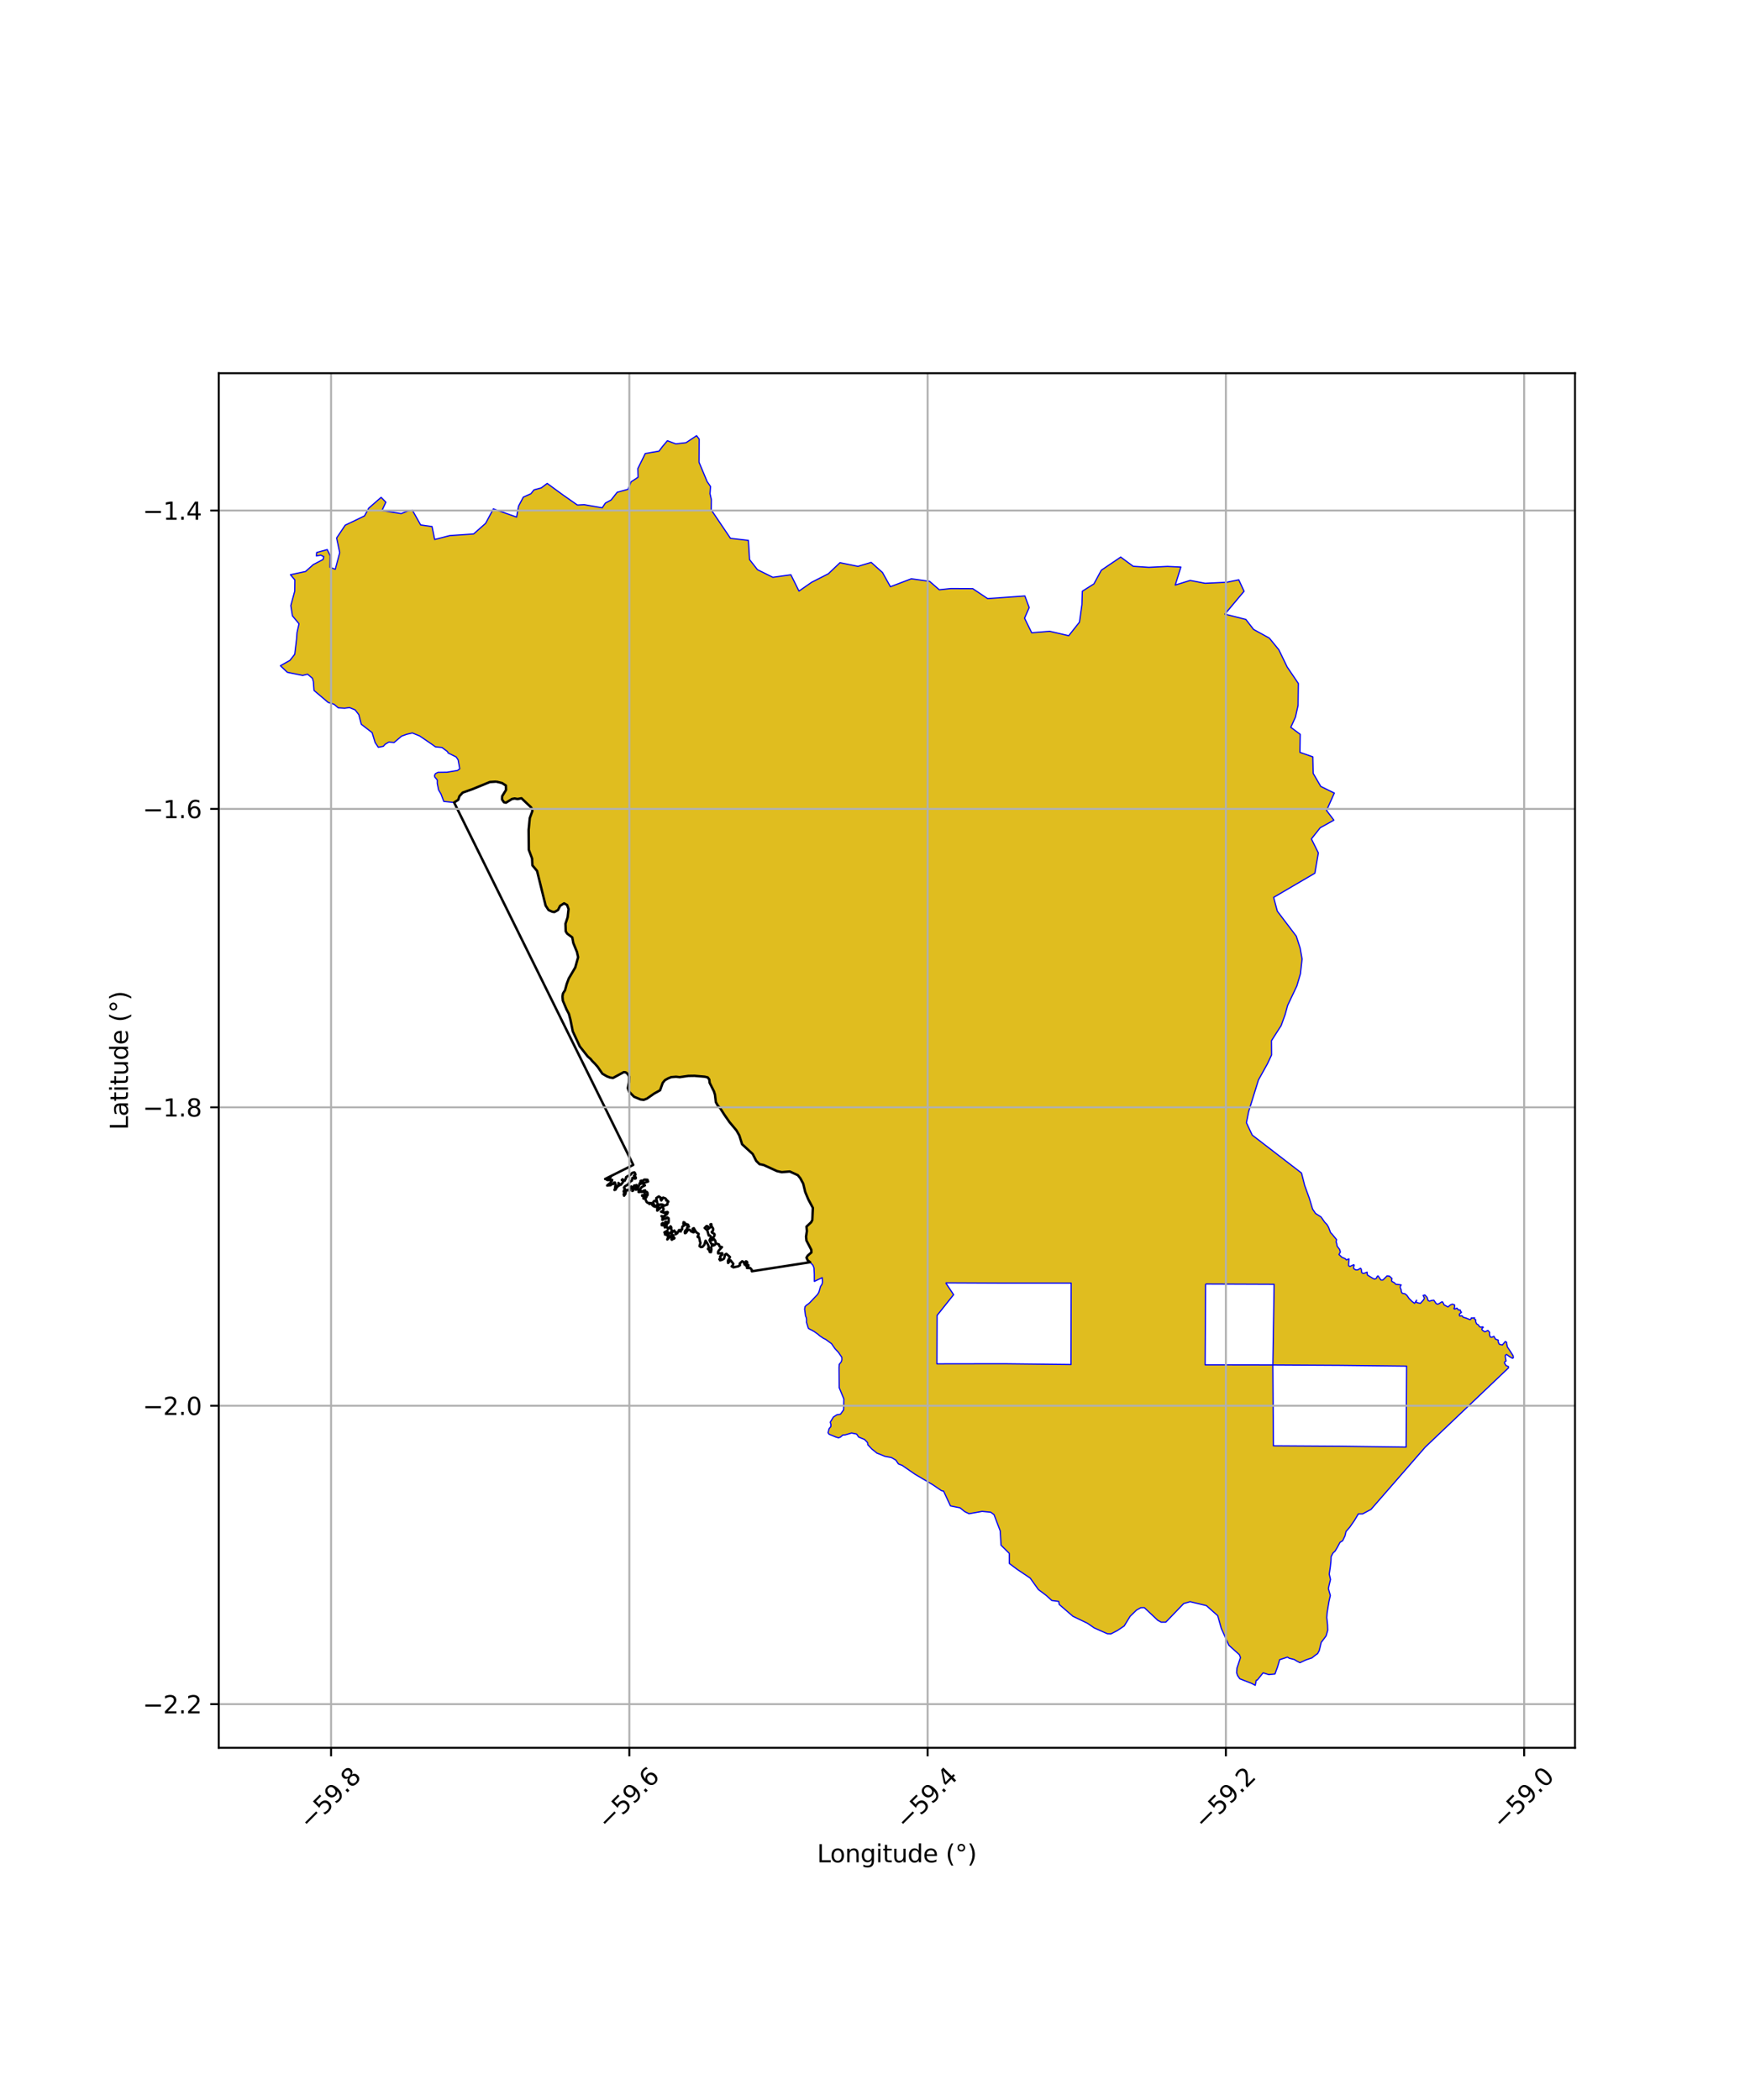 <?xml version="1.0" encoding="utf-8" standalone="no"?>
<!DOCTYPE svg PUBLIC "-//W3C//DTD SVG 1.1//EN"
  "http://www.w3.org/Graphics/SVG/1.1/DTD/svg11.dtd">
<svg xmlns:xlink="http://www.w3.org/1999/xlink" width="720pt" height="864pt" viewBox="0 0 720 864" xmlns="http://www.w3.org/2000/svg" version="1.1">
 <defs>
  <style type="text/css">*{stroke-linejoin: round; stroke-linecap: butt}</style>
 </defs>
 <g id="figure_1">
  <g id="patch_1">
   <path d="M 0 864 
L 720 864 
L 720 0 
L 0 0 
z
" style="fill: #ffffff"/>
  </g>
  <g id="axes_1">
   <g id="patch_2">
    <path d="M 90 719.093 
L 648 719.093 
L 648 153.547 
L 90 153.547 
z
" style="fill: #ffffff"/>
   </g>
   <g id="PatchCollection_1">
    <defs>
     <path id="m8643b15491" d="M 346.132 -303.722 
L 346.351 -304.509 
L 346.336 -305.571 
L 344.975 -307.573 
L 343.523 -309.139 
L 342.111 -311.178 
L 339.675 -312.957 
L 338.819 -313.351 
L 337.158 -314.49 
L 336.551 -315.048 
L 334.807 -316.279 
L 334.308 -316.497 
L 334.034 -316.732 
L 333.444 -316.967 
L 332.588 -317.474 
L 331.818 -319.933 
L 331.853 -320.97 
L 331.737 -321.826 
L 331.406 -322.638 
L 331.044 -325.394 
L 331.22 -326.414 
L 331.769 -326.99 
L 332.534 -327.501 
L 333.18 -328.067 
L 336.316 -331.377 
L 336.89 -332.301 
L 337.598 -334.72 
L 338.198 -335.629 
L 338.399 -336.484 
L 338.282 -338.334 
L 335.039 -336.795 
L 335.03 -339.732 
L 334.91 -342.31 
L 334.479 -343.429 
L 333.31 -344.681 
L 332.321 -345.45 
L 331.809 -346.559 
L 332.33 -347.426 
L 333.83 -348.718 
L 333.779 -349.82 
L 331.793 -353.617 
L 331.637 -355.195 
L 331.974 -357.481 
L 331.817 -359.333 
L 333.705 -361.12 
L 334.2 -362.006 
L 334.436 -367.04 
L 332.591 -370.482 
L 331.291 -373.586 
L 330.467 -377.008 
L 329.255 -379.261 
L 328.228 -380.503 
L 324.924 -382.015 
L 321.646 -381.736 
L 319.656 -382.182 
L 314.209 -384.676 
L 312.482 -385.033 
L 311.127 -386.383 
L 309.687 -389.203 
L 305.323 -393.215 
L 304.165 -396.869 
L 302.987 -398.927 
L 300.12 -402.352 
L 297.993 -405.404 
L 296.322 -408.047 
L 295.337 -409.094 
L 294.529 -410.514 
L 294.158 -413.624 
L 293.725 -414.998 
L 291.969 -418.504 
L 291.812 -419.858 
L 291.18 -420.714 
L 289.954 -421.015 
L 285.741 -421.379 
L 283.208 -421.343 
L 279.646 -420.83 
L 278.143 -420.991 
L 276.145 -420.835 
L 274.878 -420.319 
L 273.571 -419.585 
L 272.66 -418.471 
L 271.567 -415.427 
L 269.112 -414.057 
L 266.162 -411.992 
L 264.835 -411.496 
L 263.53 -411.657 
L 260.881 -412.755 
L 258.846 -414.809 
L 258.294 -416.302 
L 258.772 -418.63 
L 258.855 -421.018 
L 258.52 -421.716 
L 257.986 -422.413 
L 257.433 -422.792 
L 256.642 -422.893 
L 256.008 -422.595 
L 252.207 -420.491 
L 250.954 -420.681 
L 249.689 -421.161 
L 247.831 -422.258 
L 245.916 -425.047 
L 244.75 -426.382 
L 243.644 -427.479 
L 243.012 -428.276 
L 241.807 -429.332 
L 238.529 -433.477 
L 235.649 -439.671 
L 234.667 -444.548 
L 234.037 -446.898 
L 233.07 -448.73 
L 231.572 -452.295 
L 231.416 -454.007 
L 231.635 -455.28 
L 232.468 -456.593 
L 233.164 -459.159 
L 233.998 -461.407 
L 236.675 -465.961 
L 237.848 -470.179 
L 237.376 -472.349 
L 235.877 -476.013 
L 235.445 -478.323 
L 233.35 -479.878 
L 232.758 -480.814 
L 232.664 -483.959 
L 233.538 -486.605 
L 233.918 -489.988 
L 233.307 -491.661 
L 232.081 -492.339 
L 230.438 -491.306 
L 229.585 -489.596 
L 228.096 -488.765 
L 227.209 -488.888 
L 225.688 -489.581 
L 224.484 -491.414 
L 220.963 -505.669 
L 219.047 -507.98 
L 218.912 -510.786 
L 217.572 -514.351 
L 217.503 -522.571 
L 217.965 -527.407 
L 219.037 -530.351 
L 218.899 -531.107 
L 218.485 -531.844 
L 217.773 -532.462 
L 214.553 -535.571 
L 212.931 -535.255 
L 211.744 -535.475 
L 210.656 -535.278 
L 208.162 -533.748 
L 207.331 -533.948 
L 206.561 -535.064 
L 206.602 -536.417 
L 208.188 -538.983 
L 208.131 -540.814 
L 206.576 -541.824 
L 204.158 -542.421 
L 201.547 -542.255 
L 194.5 -539.366 
L 190.365 -537.891 
L 189.038 -536.448 
L 188.53 -534.932 
L 186.845 -533.83 
L 182.585 -534.262 
L 181.437 -537.325 
L 180.437 -539.013 
L 179.895 -541.671 
L 179.902 -543.091 
L 178.868 -544.33 
L 178.775 -544.979 
L 179.178 -545.716 
L 180.193 -546.236 
L 183.901 -546.287 
L 188.222 -546.997 
L 189.143 -547.7 
L 188.486 -551.351 
L 187.694 -552.556 
L 184.357 -554.208 
L 184.116 -554.763 
L 181.837 -556.458 
L 179.17 -556.717 
L 177.519 -557.9 
L 172.631 -561.224 
L 169.663 -562.427 
L 167.331 -561.891 
L 165.214 -561.129 
L 162.126 -558.492 
L 159.977 -558.683 
L 158.505 -557.826 
L 157.705 -556.934 
L 155.649 -556.542 
L 154.34 -558.491 
L 153.1 -562.576 
L 148.653 -566.004 
L 147.628 -569.955 
L 146.104 -571.937 
L 143.808 -572.878 
L 141.758 -572.609 
L 139.18 -572.773 
L 137.441 -574.229 
L 134.979 -575.025 
L 129.206 -579.914 
L 128.938 -583.557 
L 128.526 -584.965 
L 126.543 -586.611 
L 124.545 -586.101 
L 118.204 -587.399 
L 115.364 -590.106 
L 119.276 -592.296 
L 121.262 -594.813 
L 121.982 -600.817 
L 122.22 -603.784 
L 123.015 -607.374 
L 120.32 -610.623 
L 119.644 -614.837 
L 121.25 -620.761 
L 121.309 -625.404 
L 119.498 -627.54 
L 125.717 -628.874 
L 128.887 -631.707 
L 132.919 -633.819 
L 133.212 -634.974 
L 132.022 -635.575 
L 130.148 -635.292 
L 130.298 -636.693 
L 134.631 -637.875 
L 135.847 -635.342 
L 135.754 -630.62 
L 137.937 -629.767 
L 139.775 -636.633 
L 138.494 -642.642 
L 142.022 -647.918 
L 149.964 -651.735 
L 151.713 -654.939 
L 156.804 -659.378 
L 158.751 -657.376 
L 157.146 -653.938 
L 165.088 -652.693 
L 167.928 -653.848 
L 169.632 -654.142 
L 173.067 -648.029 
L 177.747 -647.368 
L 178.834 -642.037 
L 185.035 -643.641 
L 194.851 -644.314 
L 199.798 -648.684 
L 202.985 -654.633 
L 212.54 -651.263 
L 213.358 -655.781 
L 215.309 -659.476 
L 218.421 -660.853 
L 219.696 -662.456 
L 222.695 -663.267 
L 225.132 -665.111 
L 231.545 -660.425 
L 237.552 -656.222 
L 240.365 -656.362 
L 247.775 -655.069 
L 249.06 -657.011 
L 251.437 -658.298 
L 253.936 -661.471 
L 258.384 -662.69 
L 259.614 -665.739 
L 262.52 -667.662 
L 262.424 -671.22 
L 265.481 -677.413 
L 271.136 -678.382 
L 272.572 -680.3 
L 274.583 -682.67 
L 278.067 -681.368 
L 282.283 -681.877 
L 286.593 -684.746 
L 287.658 -683.353 
L 287.611 -673.809 
L 290.917 -665.897 
L 292.313 -663.86 
L 292.116 -660.843 
L 292.681 -658.422 
L 292.627 -654.229 
L 300.531 -642.525 
L 307.909 -641.659 
L 308.398 -633.757 
L 311.641 -629.622 
L 317.958 -626.491 
L 325.393 -627.521 
L 328.723 -620.811 
L 333.907 -624.425 
L 340.802 -627.927 
L 345.599 -632.498 
L 352.986 -630.98 
L 358.429 -632.618 
L 363.064 -628.476 
L 366.347 -622.607 
L 374.956 -625.878 
L 382.454 -624.829 
L 386.448 -621.36 
L 391.187 -621.855 
L 400.214 -621.814 
L 406.341 -617.716 
L 421.658 -618.811 
L 423.435 -614.031 
L 421.528 -609.658 
L 424.475 -603.662 
L 431.868 -604.271 
L 439.697 -602.45 
L 444.11 -608.018 
L 445.147 -615.256 
L 445.32 -620.774 
L 450.067 -623.769 
L 453.109 -629.396 
L 461.089 -634.8 
L 466.249 -631.001 
L 472.674 -630.579 
L 480.305 -630.951 
L 485.841 -630.692 
L 483.525 -623.289 
L 489.678 -625.196 
L 495.806 -624.013 
L 504.663 -624.431 
L 509.661 -625.456 
L 511.844 -620.738 
L 503.955 -611.326 
L 512.579 -609.15 
L 515.751 -605.034 
L 522.243 -601.462 
L 526.147 -596.683 
L 529.588 -589.57 
L 534.176 -582.807 
L 534.055 -573.755 
L 532.996 -568.998 
L 531.073 -564.767 
L 534.958 -561.876 
L 534.841 -554.467 
L 540.14 -552.602 
L 540.279 -545.822 
L 543.397 -540.452 
L 548.971 -537.71 
L 545.783 -530.536 
L 548.8 -526.564 
L 543.172 -523.431 
L 539.544 -518.846 
L 542.408 -513.088 
L 540.974 -504.736 
L 524.015 -494.795 
L 525.516 -489.139 
L 533.334 -478.829 
L 534.923 -473.898 
L 535.714 -469.432 
L 535.032 -463.333 
L 533.56 -458.352 
L 529.79 -450.397 
L 528.718 -446.517 
L 527.102 -442.043 
L 523.127 -435.835 
L 523.165 -429.952 
L 521.429 -426.262 
L 517.767 -419.68 
L 513.721 -406.645 
L 512.809 -402.084 
L 515.198 -396.998 
L 535.478 -381.384 
L 536.786 -376.256 
L 538.694 -370.997 
L 540.05 -366.523 
L 541.248 -364.759 
L 543.529 -363.297 
L 545.018 -361.16 
L 545.934 -360.209 
L 546.603 -359.078 
L 547.435 -356.874 
L 548.063 -356.226 
L 549.921 -353.964 
L 549.687 -353.028 
L 549.947 -352.449 
L 550.137 -351.306 
L 551.143 -349.967 
L 551.461 -348.894 
L 550.89 -347.855 
L 552.127 -346.712 
L 553.426 -346.165 
L 553.965 -345.628 
L 555.017 -346.07 
L 554.871 -344.303 
L 554.849 -343.27 
L 555.362 -342.939 
L 556.984 -343.66 
L 557.158 -343.454 
L 556.87 -342.452 
L 557.002 -342.028 
L 557.772 -341.542 
L 558.582 -341.52 
L 559.763 -342.221 
L 560.07 -341.797 
L 560.233 -340.454 
L 560.776 -340.092 
L 561.587 -340.256 
L 562.46 -340.596 
L 562.602 -339.408 
L 564.694 -338.135 
L 565.504 -337.731 
L 566.264 -338.071 
L 566.686 -338.938 
L 567.035 -339 
L 568.131 -337.376 
L 568.962 -337.365 
L 570.657 -339.057 
L 571.663 -338.942 
L 572.698 -338.001 
L 572.554 -337.226 
L 572.645 -336.782 
L 573.691 -336.254 
L 574.245 -335.623 
L 576.149 -335.394 
L 576.492 -335.331 
L 576.194 -334.867 
L 576.08 -334.288 
L 576.489 -333.306 
L 576.519 -332.645 
L 576.898 -331.932 
L 578.098 -331.672 
L 578.826 -331.072 
L 579.728 -329.77 
L 581.015 -328.498 
L 581.973 -327.773 
L 582.826 -329.084 
L 582.661 -328.227 
L 583.317 -327.968 
L 584.421 -327.786 
L 585.679 -329.184 
L 586.057 -329.936 
L 585.794 -330.423 
L 585.517 -331.033 
L 586.246 -331.208 
L 587.127 -330.247 
L 587.557 -328.934 
L 588.141 -328.664 
L 588.973 -328.952 
L 589.938 -329.065 
L 590.89 -327.638 
L 591.573 -327.437 
L 592.204 -327.73 
L 593.057 -328.307 
L 593.488 -328.368 
L 593.795 -327.872 
L 594.153 -327.138 
L 595.733 -326.289 
L 596.739 -327.115 
L 597.479 -327.424 
L 598.381 -327.206 
L 598.483 -326.761 
L 598.421 -326.007 
L 598.174 -325.677 
L 598.379 -325.398 
L 599.463 -325.777 
L 600.041 -325.003 
L 600.298 -325.055 
L 600.76 -325.033 
L 600.882 -324.734 
L 600.954 -324.434 
L 601.292 -324.113 
L 601.107 -323.907 
L 600.614 -323.525 
L 600.398 -323.154 
L 600.459 -322.751 
L 600.633 -322.534 
L 601.208 -322.677 
L 601.67 -322.553 
L 601.844 -322.16 
L 602.306 -321.953 
L 603.249 -321.683 
L 604.785 -321.061 
L 605.096 -321.175 
L 605.333 -321.753 
L 605.723 -321.732 
L 606.677 -321.824 
L 606.615 -321.421 
L 606.82 -321.121 
L 607.159 -321.017 
L 607.157 -320.119 
L 607.557 -319.281 
L 608.203 -318.94 
L 608.684 -318.206 
L 609.125 -317.968 
L 610.1 -318.09 
L 610.254 -317.873 
L 609.833 -317.533 
L 609.648 -317.202 
L 609.883 -316.706 
L 610.919 -316.054 
L 612.185 -316.606 
L 612.848 -315.887 
L 612.806 -314.947 
L 613.113 -313.996 
L 613.656 -313.778 
L 614.632 -314.201 
L 615.308 -313.022 
L 616.436 -312.628 
L 616.394 -311.884 
L 616.834 -310.954 
L 618.107 -310.632 
L 619.319 -312.088 
L 619.873 -311.746 
L 619.883 -311.229 
L 620.168 -309.855 
L 621.234 -308.253 
L 622.514 -306.247 
L 622.636 -305.4 
L 622.308 -305.162 
L 621.169 -305.763 
L 619.867 -306.725 
L 619.354 -306.426 
L 619.342 -305.631 
L 619.648 -304.05 
L 619.063 -303.689 
L 619.011 -303.173 
L 619.667 -302.129 
L 620.568 -301.818 
L 620.651 -301.229 
L 586.363 -268.584 
L 564.055 -242.969 
L 560.64 -241.156 
L 558.873 -241.161 
L 557.731 -239.24 
L 557.273 -238.469 
L 555.38 -235.743 
L 553.799 -233.895 
L 553.387 -232.136 
L 552.404 -230.093 
L 551.318 -229.439 
L 550.197 -227.33 
L 549.248 -225.783 
L 548.468 -225.099 
L 547.662 -223.587 
L 547.591 -221.794 
L 547.335 -219.357 
L 546.896 -216.383 
L 547.409 -214.159 
L 546.835 -211.804 
L 546.535 -210.415 
L 547.339 -207.579 
L 546.75 -204.975 
L 546 -200.402 
L 545.866 -198.459 
L 546.197 -195.467 
L 546.266 -193.293 
L 545.579 -190.916 
L 543.582 -188.263 
L 542.985 -185.781 
L 542.757 -184.869 
L 542.113 -183.666 
L 541.14 -182.981 
L 539.743 -181.875 
L 537.333 -181.079 
L 534.847 -179.919 
L 533.513 -180.602 
L 532.499 -181.228 
L 530.492 -181.721 
L 529.686 -182.214 
L 528.455 -181.785 
L 526.501 -181.171 
L 525.593 -178.111 
L 524.556 -175.259 
L 522.001 -175.016 
L 519.672 -175.733 
L 517.293 -172.79 
L 516.852 -172.685 
L 516.443 -170.614 
L 514.881 -171.432 
L 510.094 -173.296 
L 509.164 -174.638 
L 508.776 -175.865 
L 508.927 -177.702 
L 510.363 -182.026 
L 509.909 -183.217 
L 505.623 -187.062 
L 502.494 -193.98 
L 501.002 -199.257 
L 496.327 -203.409 
L 489.644 -205.012 
L 487.013 -204.246 
L 479.647 -196.596 
L 477.773 -196.576 
L 476.35 -197.353 
L 470.814 -202.56 
L 469.352 -202.545 
L 467.613 -201.578 
L 464.959 -198.999 
L 462.533 -195.038 
L 459.701 -193.132 
L 457.06 -191.775 
L 455.584 -191.841 
L 450.259 -194.193 
L 447.384 -196.153 
L 441.396 -199.033 
L 435.795 -203.881 
L 435.56 -205.144 
L 432.74 -205.513 
L 430.424 -207.604 
L 427.194 -210.033 
L 423.856 -214.722 
L 418.405 -218.381 
L 415.253 -220.749 
L 415.248 -224.895 
L 411.847 -228.272 
L 411.509 -234.154 
L 408.968 -240.838 
L 407.594 -241.839 
L 404.067 -242.167 
L 398.68 -241.219 
L 396.9 -242.083 
L 394.998 -243.63 
L 391.042 -244.426 
L 388.22 -250.514 
L 387.33 -250.713 
L 383.724 -253.167 
L 376.489 -257.433 
L 371.18 -261.098 
L 369.648 -261.684 
L 368.562 -263.272 
L 366.749 -264.321 
L 364.073 -264.819 
L 362.074 -265.655 
L 360.772 -266.152 
L 358.669 -267.86 
L 357.033 -269.601 
L 356.953 -270.461 
L 355.698 -271.751 
L 353.283 -272.751 
L 352.419 -274 
L 350.356 -274.411 
L 347.766 -273.648 
L 346.739 -273.57 
L 345.774 -272.728 
L 344.991 -272.444 
L 343.924 -272.749 
L 341.107 -273.912 
L 340.668 -274.537 
L 341.097 -276.179 
L 341.828 -277.057 
L 341.88 -277.933 
L 341.584 -278.874 
L 342.887 -280.999 
L 344.305 -281.913 
L 345.794 -282.154 
L 347.102 -283.964 
L 347.181 -288.438 
L 345.264 -293.079 
L 345.195 -301.337 
L 345.285 -302.667 
L 346.132 -303.722 
M 496.005 -335.712 
L 495.813 -302.468 
L 523.681 -302.419 
L 523.839 -312.371 
L 524.207 -335.599 
L 502.031 -335.688 
L 496.005 -335.712 
M 523.681 -302.419 
L 523.916 -269.16 
L 551.179 -268.984 
L 555.387 -268.928 
L 578.509 -268.619 
L 578.711 -301.936 
L 551.402 -302.255 
L 529.771 -302.383 
L 523.681 -302.419 
M 389.085 -336.203 
L 392.343 -331.327 
L 385.54 -322.795 
L 385.47 -302.866 
L 412.946 -302.908 
L 440.633 -302.594 
L 440.703 -336.094 
L 413.216 -336.091 
L 389.085 -336.203 
" style="stroke: #0000ff; stroke-width: 0.5"/>
    </defs>
    <g clip-path="url(#p6fd9dc0bfc)">
     <use xlink:href="#m8643b15491" x="0" y="864" style="fill: #e0bd1f; stroke: #0000ff; stroke-width: 0.5"/>
    </g>
   </g>
   <g id="PatchCollection_2">
    <path d="M 204.158 321.579 
L 206.576 322.176 
L 208.131 323.186 
L 208.188 325.017 
L 206.602 327.583 
L 206.561 328.936 
L 207.331 330.052 
L 208.162 330.252 
L 210.656 328.722 
L 211.744 328.525 
L 212.931 328.745 
L 214.553 328.429 
L 218.485 332.156 
L 218.899 332.893 
L 219.037 333.649 
L 217.965 336.594 
L 217.503 341.429 
L 217.572 349.649 
L 218.912 353.214 
L 219.047 356.02 
L 220.963 358.331 
L 224.484 372.586 
L 225.688 374.419 
L 227.209 375.112 
L 228.096 375.235 
L 229.585 374.404 
L 230.438 372.694 
L 232.081 371.661 
L 233.307 372.339 
L 233.918 374.012 
L 233.538 377.395 
L 232.664 380.041 
L 232.758 383.186 
L 233.35 384.122 
L 235.445 385.677 
L 235.877 387.987 
L 237.376 391.651 
L 237.848 393.821 
L 236.675 398.039 
L 233.998 402.593 
L 233.164 404.841 
L 232.468 407.407 
L 231.635 408.719 
L 231.416 409.993 
L 231.572 411.705 
L 233.07 415.27 
L 234.037 417.102 
L 234.667 419.452 
L 235.649 424.329 
L 238.529 430.523 
L 241.807 434.668 
L 243.012 435.724 
L 243.644 436.521 
L 244.75 437.618 
L 245.916 438.953 
L 247.831 441.742 
L 249.689 442.839 
L 250.954 443.319 
L 252.207 443.509 
L 256.642 441.107 
L 257.433 441.208 
L 257.986 441.587 
L 258.52 442.284 
L 258.855 442.982 
L 258.772 445.37 
L 258.294 447.698 
L 258.846 449.191 
L 260.881 451.245 
L 263.53 452.343 
L 264.835 452.504 
L 266.162 452.008 
L 269.112 449.943 
L 271.568 448.573 
L 272.66 445.529 
L 273.571 444.415 
L 274.878 443.681 
L 276.145 443.165 
L 278.143 443.009 
L 279.646 443.17 
L 283.208 442.657 
L 285.741 442.621 
L 289.954 442.985 
L 291.18 443.286 
L 291.812 444.142 
L 291.969 445.496 
L 293.725 449.002 
L 294.158 450.376 
L 294.529 453.486 
L 295.337 454.906 
L 296.322 455.953 
L 297.993 458.596 
L 300.12 461.648 
L 302.987 465.073 
L 304.165 467.131 
L 305.323 470.784 
L 309.687 474.797 
L 311.127 477.617 
L 312.482 478.967 
L 314.209 479.324 
L 319.656 481.818 
L 321.646 482.264 
L 324.924 481.985 
L 328.228 483.497 
L 329.255 484.739 
L 330.467 486.992 
L 331.291 490.414 
L 332.591 493.518 
L 334.436 496.96 
L 334.2 501.994 
L 333.705 502.88 
L 331.817 504.667 
L 331.974 506.519 
L 331.637 508.805 
L 331.793 510.383 
L 333.779 514.18 
L 333.83 515.282 
L 332.33 516.574 
L 331.809 517.441 
L 332.321 518.55 
L 333.31 519.319 
L 309.329 523.037 
L 309.287 522.4 
L 308.666 521.707 
L 307.323 521.688 
L 307.683 521.409 
L 307.5 521.147 
L 307.924 520.818 
L 307.914 520.472 
L 307.191 520.925 
L 306.996 520.83 
L 307.168 519.995 
L 307.441 519.479 
L 307.261 519.083 
L 306.901 518.951 
L 307.015 519.412 
L 306.538 520.368 
L 306.316 520.246 
L 306.146 519.675 
L 305.876 519.159 
L 305.331 518.945 
L 304.361 519.835 
L 304.425 520.563 
L 303.753 520.991 
L 301.721 521.433 
L 301.427 521.145 
L 301.016 521.03 
L 301.482 520.587 
L 301.719 519.966 
L 300.579 518.546 
L 299.562 519.632 
L 299.481 518.742 
L 300.319 517.16 
L 298.83 515.855 
L 298.339 516.168 
L 297.894 517.816 
L 297.176 518.265 
L 296.239 518.523 
L 296.438 518.024 
L 295.967 518.101 
L 296.421 517.526 
L 296.243 516.979 
L 296.577 516.632 
L 297.185 516.195 
L 297.143 515.611 
L 295.473 515.719 
L 295.435 515.088 
L 295.704 514.532 
L 297.033 513.099 
L 296.067 512.867 
L 295.773 511.993 
L 294.627 511.612 
L 294.403 511.325 
L 294.357 510.593 
L 293.874 509.909 
L 292.802 510.243 
L 292.76 510.033 
L 293.781 508.727 
L 294.023 508.033 
L 293.849 507.611 
L 293.027 507.22 
L 292.807 506.896 
L 293.332 506.338 
L 293.42 505.576 
L 293.155 505.066 
L 292.828 504.736 
L 292.65 503.653 
L 292.293 503.733 
L 292.458 504.735 
L 291.396 505.628 
L 291.237 504.572 
L 290.689 504.422 
L 289.93 505.219 
L 291.002 506.203 
L 291.598 508.31 
L 292.125 508.376 
L 292.672 509.079 
L 292.892 509.583 
L 292.231 509.582 
L 291.944 510.23 
L 292.135 510.767 
L 292.841 511.989 
L 293.574 512.044 
L 294.08 512.195 
L 293.514 512.428 
L 292.927 512.444 
L 292.529 513.368 
L 292.725 513.987 
L 292.509 515.168 
L 292.032 515.125 
L 291.842 514.357 
L 291.253 513.834 
L 291.59 513.476 
L 291.475 512.509 
L 291.012 511.572 
L 290.297 510.448 
L 289.801 512.092 
L 289.047 512.972 
L 288.348 513.092 
L 287.792 512.671 
L 288.199 511.358 
L 288.003 510.854 
L 287.613 508.988 
L 287.088 508.987 
L 287.029 508.711 
L 287.376 508.111 
L 287.442 507.644 
L 286.557 507.063 
L 286.13 506.488 
L 285.443 505.295 
L 284.994 505.547 
L 285.103 505.792 
L 285.12 506.29 
L 285.56 506.477 
L 285.673 506.759 
L 285.339 507.041 
L 284.296 506.617 
L 283.946 506.085 
L 283.44 505.904 
L 282.837 506.281 
L 282.545 506.796 
L 282.121 507.318 
L 281.799 507.377 
L 281.74 506.795 
L 281.97 506.284 
L 282.796 505.681 
L 282.618 505.429 
L 282.821 504.967 
L 283.444 504.691 
L 282.994 504.69 
L 282.882 504.499 
L 283.21 504.224 
L 283.099 503.879 
L 282.787 503.737 
L 282.416 503.993 
L 282.122 503.481 
L 281.632 503.328 
L 281.603 502.968 
L 281.235 502.856 
L 281.143 503.459 
L 281.449 504.255 
L 281.183 504.323 
L 280.728 504.683 
L 280.664 505.036 
L 280.657 505.798 
L 280.098 506.026 
L 280.15 506.229 
L 280.101 506.667 
L 279.917 506.493 
L 279.792 506.156 
L 279.367 506.082 
L 279.202 506.33 
L 279.251 506.659 
L 278.814 506.959 
L 278.66 507.433 
L 278.384 507.384 
L 278.026 507.81 
L 277.925 507.516 
L 278.153 506.971 
L 277.622 506.735 
L 277.434 506.294 
L 276.482 507.084 
L 276.218 508.534 
L 276.428 508.563 
L 277.066 508.24 
L 277.107 508.504 
L 276.636 508.815 
L 276.725 509.343 
L 277.142 509.224 
L 277.505 509.369 
L 277.29 509.644 
L 277.088 509.518 
L 276.429 510.068 
L 276.235 509.865 
L 276.332 509.375 
L 276.135 509.085 
L 275.841 509.012 
L 275.547 508.566 
L 275.399 509.011 
L 274.546 509.95 
L 274.924 508.961 
L 274.99 508.417 
L 274.548 508.367 
L 274.098 507.93 
L 273.615 507.937 
L 273.61 507.557 
L 273.354 507.03 
L 274.518 506.388 
L 274.755 507.061 
L 274.352 507.608 
L 274.827 507.939 
L 276.114 506.913 
L 276.466 506.366 
L 276.075 505.583 
L 276.194 505.263 
L 276.129 504.861 
L 275.885 504.552 
L 274.847 505.663 
L 274.489 504.871 
L 274.103 504.798 
L 273.537 505.018 
L 273.391 504.227 
L 272.245 504.077 
L 272.275 503.482 
L 272.672 503.22 
L 273.245 503.534 
L 274.358 503.932 
L 274.49 503.404 
L 273.672 502.727 
L 274.147 502.662 
L 275.014 503.092 
L 275.147 502.202 
L 275.082 501.243 
L 274.529 500.868 
L 274.001 501.397 
L 273.412 501.391 
L 272.51 501.901 
L 272.594 500.829 
L 272.152 500.334 
L 273.108 500.447 
L 273.61 500.336 
L 273.61 499.875 
L 274.242 499.663 
L 274.545 499.332 
L 274.755 498.782 
L 274.546 498.623 
L 273.12 498.934 
L 271.958 498.537 
L 272.794 498.142 
L 273.008 497.549 
L 272.845 496.79 
L 272.371 496.443 
L 270.412 498.092 
L 270.402 497.054 
L 270.896 496.507 
L 270.856 496.185 
L 270.356 495.74 
L 270.541 495.291 
L 271.389 495.782 
L 271.858 495.52 
L 272.573 495.605 
L 273.338 496.016 
L 274.539 495.617 
L 274.618 494.943 
L 274.983 494.377 
L 274.5 493.917 
L 274.101 493.91 
L 274.167 493.55 
L 273.784 493.082 
L 272.835 492.736 
L 272.063 493.904 
L 271.748 493.289 
L 271.917 492.815 
L 271.051 492.247 
L 270.001 492.944 
L 270.375 494.66 
L 269.59 493.983 
L 269.102 494.157 
L 268.721 494.608 
L 268.998 495.499 
L 269.319 496.021 
L 269.932 496.171 
L 269.553 496.538 
L 268.824 496.23 
L 268.17 495.562 
L 267.806 494.95 
L 267.192 495.376 
L 267.133 494.901 
L 266.636 494.948 
L 266.091 494.6 
L 265.507 493.335 
L 264.935 492.993 
L 264.737 493.118 
L 264.727 492.871 
L 265.226 492.714 
L 265.874 492.675 
L 266.121 492.065 
L 264.252 492.069 
L 264.188 491.782 
L 265.446 491.49 
L 266.44 491.703 
L 266.4 490.771 
L 266.123 490.4 
L 265.022 490.585 
L 264.895 490.398 
L 265.452 489.756 
L 264.814 489.87 
L 264.289 490.348 
L 263.95 490.416 
L 263.847 490.001 
L 263.354 490.403 
L 262.733 490.428 
L 262.765 489.832 
L 263.121 489.536 
L 264.079 488.352 
L 265.332 487.706 
L 264.533 487.051 
L 264.54 486.704 
L 265.244 486.557 
L 266.655 486.111 
L 266.392 485.388 
L 265.131 485.324 
L 264.762 485.528 
L 264.426 486.061 
L 263.981 485.766 
L 263.509 485.878 
L 263.682 486.432 
L 263.638 487.082 
L 263.354 486.605 
L 263.118 486.977 
L 262.834 488.021 
L 262.152 489.289 
L 261.62 489.486 
L 261.485 488.906 
L 261.856 488.169 
L 261.88 487.569 
L 261.405 487.756 
L 260.944 487.736 
L 260.639 488.281 
L 260.555 489.798 
L 260.113 489.995 
L 260.245 489.039 
L 259.722 488.131 
L 259.185 489.101 
L 258.983 489.829 
L 258.605 489.796 
L 258.494 489.496 
L 258.087 489.597 
L 257.541 490.107 
L 257.31 491.227 
L 256.769 491.952 
L 256.601 491.377 
L 256.894 490.615 
L 256.591 490.254 
L 256.728 489.787 
L 257.199 489.298 
L 256.706 488.649 
L 257.142 488.054 
L 258.371 487.366 
L 259.147 486.263 
L 259.993 485.727 
L 260.203 484.587 
L 261.246 484.953 
L 261.589 484.8 
L 261.539 484.347 
L 260.986 484.04 
L 260.826 483.715 
L 261.465 483.306 
L 261.247 482.637 
L 261.006 482.361 
L 260.153 482.533 
L 259.287 483.448 
L 258.137 483.952 
L 257.587 484.322 
L 257.486 484.989 
L 257.188 485.33 
L 257.024 485.786 
L 256.561 485.743 
L 256.169 485.191 
L 255.835 485.472 
L 256.388 485.941 
L 256.302 486.379 
L 255.439 487.446 
L 254.915 487.175 
L 254.439 486.712 
L 254.484 487.094 
L 254.878 487.667 
L 254.651 487.84 
L 254.234 487.696 
L 254.154 488.123 
L 253.667 488.673 
L 253.247 489.462 
L 252.807 489.583 
L 253.023 489.08 
L 253.24 487.418 
L 253.003 486.512 
L 252.584 486.588 
L 252.288 487.115 
L 251.715 487.163 
L 251.243 487.631 
L 249.798 487.771 
L 251.286 486.498 
L 251.686 485.964 
L 251.865 485.465 
L 251.401 485.58 
L 250.931 485.546 
L 250.937 485.069 
L 251.236 484.32 
L 250.861 484.349 
L 250.717 484.943 
L 250.44 485.513 
L 249.769 485.479 
L 249.37 485.151 
L 248.963 485.063 
L 260.536 479.27 
L 186.845 330.17 
L 188.53 329.068 
L 189.038 327.552 
L 190.365 326.109 
L 194.5 324.634 
L 201.547 321.745 
L 204.158 321.579 
L 204.158 321.579 
" clip-path="url(#p6fd9dc0bfc)" style="fill: none; stroke: #000000"/>
   </g>
   <g id="matplotlib.axis_1">
    <g id="xtick_1">
     <g id="line2d_1">
      <path d="M 136.212 719.093 
L 136.212 153.547 
" clip-path="url(#p6fd9dc0bfc)" style="fill: none; stroke: #b0b0b0; stroke-width: 0.8; stroke-linecap: square"/>
     </g>
     <g id="line2d_2">
      <defs>
       <path id="mb494406073" d="M 0 0 
L 0 3.5 
" style="stroke: #000000; stroke-width: 0.8"/>
      </defs>
      <g>
       <use xlink:href="#mb494406073" x="136.212" y="719.093" style="stroke: #000000; stroke-width: 0.8"/>
      </g>
     </g>
     <g id="text_1">
      <!-- −59.8 -->
      <g transform="translate(127.329 753.135) rotate(-45) scale(0.1 -0.1)">
       <defs>
        <path id="DejaVuSans-2212" d="M 678 2272 
L 4684 2272 
L 4684 1741 
L 678 1741 
L 678 2272 
z
" transform="scale(0.016)"/>
        <path id="DejaVuSans-35" d="M 691 4666 
L 3169 4666 
L 3169 4134 
L 1269 4134 
L 1269 2991 
Q 1406 3038 1543 3061 
Q 1681 3084 1819 3084 
Q 2600 3084 3056 2656 
Q 3513 2228 3513 1497 
Q 3513 744 3044 326 
Q 2575 -91 1722 -91 
Q 1428 -91 1123 -41 
Q 819 9 494 109 
L 494 744 
Q 775 591 1075 516 
Q 1375 441 1709 441 
Q 2250 441 2565 725 
Q 2881 1009 2881 1497 
Q 2881 1984 2565 2268 
Q 2250 2553 1709 2553 
Q 1456 2553 1204 2497 
Q 953 2441 691 2322 
L 691 4666 
z
" transform="scale(0.016)"/>
        <path id="DejaVuSans-39" d="M 703 97 
L 703 672 
Q 941 559 1184 500 
Q 1428 441 1663 441 
Q 2288 441 2617 861 
Q 2947 1281 2994 2138 
Q 2813 1869 2534 1725 
Q 2256 1581 1919 1581 
Q 1219 1581 811 2004 
Q 403 2428 403 3163 
Q 403 3881 828 4315 
Q 1253 4750 1959 4750 
Q 2769 4750 3195 4129 
Q 3622 3509 3622 2328 
Q 3622 1225 3098 567 
Q 2575 -91 1691 -91 
Q 1453 -91 1209 -44 
Q 966 3 703 97 
z
M 1959 2075 
Q 2384 2075 2632 2365 
Q 2881 2656 2881 3163 
Q 2881 3666 2632 3958 
Q 2384 4250 1959 4250 
Q 1534 4250 1286 3958 
Q 1038 3666 1038 3163 
Q 1038 2656 1286 2365 
Q 1534 2075 1959 2075 
z
" transform="scale(0.016)"/>
        <path id="DejaVuSans-2e" d="M 684 794 
L 1344 794 
L 1344 0 
L 684 0 
L 684 794 
z
" transform="scale(0.016)"/>
        <path id="DejaVuSans-38" d="M 2034 2216 
Q 1584 2216 1326 1975 
Q 1069 1734 1069 1313 
Q 1069 891 1326 650 
Q 1584 409 2034 409 
Q 2484 409 2743 651 
Q 3003 894 3003 1313 
Q 3003 1734 2745 1975 
Q 2488 2216 2034 2216 
z
M 1403 2484 
Q 997 2584 770 2862 
Q 544 3141 544 3541 
Q 544 4100 942 4425 
Q 1341 4750 2034 4750 
Q 2731 4750 3128 4425 
Q 3525 4100 3525 3541 
Q 3525 3141 3298 2862 
Q 3072 2584 2669 2484 
Q 3125 2378 3379 2068 
Q 3634 1759 3634 1313 
Q 3634 634 3220 271 
Q 2806 -91 2034 -91 
Q 1263 -91 848 271 
Q 434 634 434 1313 
Q 434 1759 690 2068 
Q 947 2378 1403 2484 
z
M 1172 3481 
Q 1172 3119 1398 2916 
Q 1625 2713 2034 2713 
Q 2441 2713 2670 2916 
Q 2900 3119 2900 3481 
Q 2900 3844 2670 4047 
Q 2441 4250 2034 4250 
Q 1625 4250 1398 4047 
Q 1172 3844 1172 3481 
z
" transform="scale(0.016)"/>
       </defs>
       <use xlink:href="#DejaVuSans-2212"/>
       <use xlink:href="#DejaVuSans-35" transform="translate(83.789 0)"/>
       <use xlink:href="#DejaVuSans-39" transform="translate(147.412 0)"/>
       <use xlink:href="#DejaVuSans-2e" transform="translate(211.035 0)"/>
       <use xlink:href="#DejaVuSans-38" transform="translate(242.822 0)"/>
      </g>
     </g>
    </g>
    <g id="xtick_2">
     <g id="line2d_3">
      <path d="M 258.929 719.093 
L 258.929 153.547 
" clip-path="url(#p6fd9dc0bfc)" style="fill: none; stroke: #b0b0b0; stroke-width: 0.8; stroke-linecap: square"/>
     </g>
     <g id="line2d_4">
      <g>
       <use xlink:href="#mb494406073" x="258.929" y="719.093" style="stroke: #000000; stroke-width: 0.8"/>
      </g>
     </g>
     <g id="text_2">
      <!-- −59.6 -->
      <g transform="translate(250.045 753.135) rotate(-45) scale(0.1 -0.1)">
       <defs>
        <path id="DejaVuSans-36" d="M 2113 2584 
Q 1688 2584 1439 2293 
Q 1191 2003 1191 1497 
Q 1191 994 1439 701 
Q 1688 409 2113 409 
Q 2538 409 2786 701 
Q 3034 994 3034 1497 
Q 3034 2003 2786 2293 
Q 2538 2584 2113 2584 
z
M 3366 4563 
L 3366 3988 
Q 3128 4100 2886 4159 
Q 2644 4219 2406 4219 
Q 1781 4219 1451 3797 
Q 1122 3375 1075 2522 
Q 1259 2794 1537 2939 
Q 1816 3084 2150 3084 
Q 2853 3084 3261 2657 
Q 3669 2231 3669 1497 
Q 3669 778 3244 343 
Q 2819 -91 2113 -91 
Q 1303 -91 875 529 
Q 447 1150 447 2328 
Q 447 3434 972 4092 
Q 1497 4750 2381 4750 
Q 2619 4750 2861 4703 
Q 3103 4656 3366 4563 
z
" transform="scale(0.016)"/>
       </defs>
       <use xlink:href="#DejaVuSans-2212"/>
       <use xlink:href="#DejaVuSans-35" transform="translate(83.789 0)"/>
       <use xlink:href="#DejaVuSans-39" transform="translate(147.412 0)"/>
       <use xlink:href="#DejaVuSans-2e" transform="translate(211.035 0)"/>
       <use xlink:href="#DejaVuSans-36" transform="translate(242.822 0)"/>
      </g>
     </g>
    </g>
    <g id="xtick_3">
     <g id="line2d_5">
      <path d="M 381.645 719.093 
L 381.645 153.547 
" clip-path="url(#p6fd9dc0bfc)" style="fill: none; stroke: #b0b0b0; stroke-width: 0.8; stroke-linecap: square"/>
     </g>
     <g id="line2d_6">
      <g>
       <use xlink:href="#mb494406073" x="381.645" y="719.093" style="stroke: #000000; stroke-width: 0.8"/>
      </g>
     </g>
     <g id="text_3">
      <!-- −59.4 -->
      <g transform="translate(372.762 753.135) rotate(-45) scale(0.1 -0.1)">
       <defs>
        <path id="DejaVuSans-34" d="M 2419 4116 
L 825 1625 
L 2419 1625 
L 2419 4116 
z
M 2253 4666 
L 3047 4666 
L 3047 1625 
L 3713 1625 
L 3713 1100 
L 3047 1100 
L 3047 0 
L 2419 0 
L 2419 1100 
L 313 1100 
L 313 1709 
L 2253 4666 
z
" transform="scale(0.016)"/>
       </defs>
       <use xlink:href="#DejaVuSans-2212"/>
       <use xlink:href="#DejaVuSans-35" transform="translate(83.789 0)"/>
       <use xlink:href="#DejaVuSans-39" transform="translate(147.412 0)"/>
       <use xlink:href="#DejaVuSans-2e" transform="translate(211.035 0)"/>
       <use xlink:href="#DejaVuSans-34" transform="translate(242.822 0)"/>
      </g>
     </g>
    </g>
    <g id="xtick_4">
     <g id="line2d_7">
      <path d="M 504.361 719.093 
L 504.361 153.547 
" clip-path="url(#p6fd9dc0bfc)" style="fill: none; stroke: #b0b0b0; stroke-width: 0.8; stroke-linecap: square"/>
     </g>
     <g id="line2d_8">
      <g>
       <use xlink:href="#mb494406073" x="504.361" y="719.093" style="stroke: #000000; stroke-width: 0.8"/>
      </g>
     </g>
     <g id="text_4">
      <!-- −59.2 -->
      <g transform="translate(495.478 753.135) rotate(-45) scale(0.1 -0.1)">
       <defs>
        <path id="DejaVuSans-32" d="M 1228 531 
L 3431 531 
L 3431 0 
L 469 0 
L 469 531 
Q 828 903 1448 1529 
Q 2069 2156 2228 2338 
Q 2531 2678 2651 2914 
Q 2772 3150 2772 3378 
Q 2772 3750 2511 3984 
Q 2250 4219 1831 4219 
Q 1534 4219 1204 4116 
Q 875 4013 500 3803 
L 500 4441 
Q 881 4594 1212 4672 
Q 1544 4750 1819 4750 
Q 2544 4750 2975 4387 
Q 3406 4025 3406 3419 
Q 3406 3131 3298 2873 
Q 3191 2616 2906 2266 
Q 2828 2175 2409 1742 
Q 1991 1309 1228 531 
z
" transform="scale(0.016)"/>
       </defs>
       <use xlink:href="#DejaVuSans-2212"/>
       <use xlink:href="#DejaVuSans-35" transform="translate(83.789 0)"/>
       <use xlink:href="#DejaVuSans-39" transform="translate(147.412 0)"/>
       <use xlink:href="#DejaVuSans-2e" transform="translate(211.035 0)"/>
       <use xlink:href="#DejaVuSans-32" transform="translate(242.822 0)"/>
      </g>
     </g>
    </g>
    <g id="xtick_5">
     <g id="line2d_9">
      <path d="M 627.078 719.093 
L 627.078 153.547 
" clip-path="url(#p6fd9dc0bfc)" style="fill: none; stroke: #b0b0b0; stroke-width: 0.8; stroke-linecap: square"/>
     </g>
     <g id="line2d_10">
      <g>
       <use xlink:href="#mb494406073" x="627.078" y="719.093" style="stroke: #000000; stroke-width: 0.8"/>
      </g>
     </g>
     <g id="text_5">
      <!-- −59.0 -->
      <g transform="translate(618.194 753.135) rotate(-45) scale(0.1 -0.1)">
       <defs>
        <path id="DejaVuSans-30" d="M 2034 4250 
Q 1547 4250 1301 3770 
Q 1056 3291 1056 2328 
Q 1056 1369 1301 889 
Q 1547 409 2034 409 
Q 2525 409 2770 889 
Q 3016 1369 3016 2328 
Q 3016 3291 2770 3770 
Q 2525 4250 2034 4250 
z
M 2034 4750 
Q 2819 4750 3233 4129 
Q 3647 3509 3647 2328 
Q 3647 1150 3233 529 
Q 2819 -91 2034 -91 
Q 1250 -91 836 529 
Q 422 1150 422 2328 
Q 422 3509 836 4129 
Q 1250 4750 2034 4750 
z
" transform="scale(0.016)"/>
       </defs>
       <use xlink:href="#DejaVuSans-2212"/>
       <use xlink:href="#DejaVuSans-35" transform="translate(83.789 0)"/>
       <use xlink:href="#DejaVuSans-39" transform="translate(147.412 0)"/>
       <use xlink:href="#DejaVuSans-2e" transform="translate(211.035 0)"/>
       <use xlink:href="#DejaVuSans-30" transform="translate(242.822 0)"/>
      </g>
     </g>
    </g>
    <g id="text_6">
     <!-- Longitude (°) -->
     <g transform="translate(336.14 766.204) scale(0.1 -0.1)">
      <defs>
       <path id="DejaVuSans-4c" d="M 628 4666 
L 1259 4666 
L 1259 531 
L 3531 531 
L 3531 0 
L 628 0 
L 628 4666 
z
" transform="scale(0.016)"/>
       <path id="DejaVuSans-6f" d="M 1959 3097 
Q 1497 3097 1228 2736 
Q 959 2375 959 1747 
Q 959 1119 1226 758 
Q 1494 397 1959 397 
Q 2419 397 2687 759 
Q 2956 1122 2956 1747 
Q 2956 2369 2687 2733 
Q 2419 3097 1959 3097 
z
M 1959 3584 
Q 2709 3584 3137 3096 
Q 3566 2609 3566 1747 
Q 3566 888 3137 398 
Q 2709 -91 1959 -91 
Q 1206 -91 779 398 
Q 353 888 353 1747 
Q 353 2609 779 3096 
Q 1206 3584 1959 3584 
z
" transform="scale(0.016)"/>
       <path id="DejaVuSans-6e" d="M 3513 2113 
L 3513 0 
L 2938 0 
L 2938 2094 
Q 2938 2591 2744 2837 
Q 2550 3084 2163 3084 
Q 1697 3084 1428 2787 
Q 1159 2491 1159 1978 
L 1159 0 
L 581 0 
L 581 3500 
L 1159 3500 
L 1159 2956 
Q 1366 3272 1645 3428 
Q 1925 3584 2291 3584 
Q 2894 3584 3203 3211 
Q 3513 2838 3513 2113 
z
" transform="scale(0.016)"/>
       <path id="DejaVuSans-67" d="M 2906 1791 
Q 2906 2416 2648 2759 
Q 2391 3103 1925 3103 
Q 1463 3103 1205 2759 
Q 947 2416 947 1791 
Q 947 1169 1205 825 
Q 1463 481 1925 481 
Q 2391 481 2648 825 
Q 2906 1169 2906 1791 
z
M 3481 434 
Q 3481 -459 3084 -895 
Q 2688 -1331 1869 -1331 
Q 1566 -1331 1297 -1286 
Q 1028 -1241 775 -1147 
L 775 -588 
Q 1028 -725 1275 -790 
Q 1522 -856 1778 -856 
Q 2344 -856 2625 -561 
Q 2906 -266 2906 331 
L 2906 616 
Q 2728 306 2450 153 
Q 2172 0 1784 0 
Q 1141 0 747 490 
Q 353 981 353 1791 
Q 353 2603 747 3093 
Q 1141 3584 1784 3584 
Q 2172 3584 2450 3431 
Q 2728 3278 2906 2969 
L 2906 3500 
L 3481 3500 
L 3481 434 
z
" transform="scale(0.016)"/>
       <path id="DejaVuSans-69" d="M 603 3500 
L 1178 3500 
L 1178 0 
L 603 0 
L 603 3500 
z
M 603 4863 
L 1178 4863 
L 1178 4134 
L 603 4134 
L 603 4863 
z
" transform="scale(0.016)"/>
       <path id="DejaVuSans-74" d="M 1172 4494 
L 1172 3500 
L 2356 3500 
L 2356 3053 
L 1172 3053 
L 1172 1153 
Q 1172 725 1289 603 
Q 1406 481 1766 481 
L 2356 481 
L 2356 0 
L 1766 0 
Q 1100 0 847 248 
Q 594 497 594 1153 
L 594 3053 
L 172 3053 
L 172 3500 
L 594 3500 
L 594 4494 
L 1172 4494 
z
" transform="scale(0.016)"/>
       <path id="DejaVuSans-75" d="M 544 1381 
L 544 3500 
L 1119 3500 
L 1119 1403 
Q 1119 906 1312 657 
Q 1506 409 1894 409 
Q 2359 409 2629 706 
Q 2900 1003 2900 1516 
L 2900 3500 
L 3475 3500 
L 3475 0 
L 2900 0 
L 2900 538 
Q 2691 219 2414 64 
Q 2138 -91 1772 -91 
Q 1169 -91 856 284 
Q 544 659 544 1381 
z
M 1991 3584 
L 1991 3584 
z
" transform="scale(0.016)"/>
       <path id="DejaVuSans-64" d="M 2906 2969 
L 2906 4863 
L 3481 4863 
L 3481 0 
L 2906 0 
L 2906 525 
Q 2725 213 2448 61 
Q 2172 -91 1784 -91 
Q 1150 -91 751 415 
Q 353 922 353 1747 
Q 353 2572 751 3078 
Q 1150 3584 1784 3584 
Q 2172 3584 2448 3432 
Q 2725 3281 2906 2969 
z
M 947 1747 
Q 947 1113 1208 752 
Q 1469 391 1925 391 
Q 2381 391 2643 752 
Q 2906 1113 2906 1747 
Q 2906 2381 2643 2742 
Q 2381 3103 1925 3103 
Q 1469 3103 1208 2742 
Q 947 2381 947 1747 
z
" transform="scale(0.016)"/>
       <path id="DejaVuSans-65" d="M 3597 1894 
L 3597 1613 
L 953 1613 
Q 991 1019 1311 708 
Q 1631 397 2203 397 
Q 2534 397 2845 478 
Q 3156 559 3463 722 
L 3463 178 
Q 3153 47 2828 -22 
Q 2503 -91 2169 -91 
Q 1331 -91 842 396 
Q 353 884 353 1716 
Q 353 2575 817 3079 
Q 1281 3584 2069 3584 
Q 2775 3584 3186 3129 
Q 3597 2675 3597 1894 
z
M 3022 2063 
Q 3016 2534 2758 2815 
Q 2500 3097 2075 3097 
Q 1594 3097 1305 2825 
Q 1016 2553 972 2059 
L 3022 2063 
z
" transform="scale(0.016)"/>
       <path id="DejaVuSans-20" transform="scale(0.016)"/>
       <path id="DejaVuSans-28" d="M 1984 4856 
Q 1566 4138 1362 3434 
Q 1159 2731 1159 2009 
Q 1159 1288 1364 580 
Q 1569 -128 1984 -844 
L 1484 -844 
Q 1016 -109 783 600 
Q 550 1309 550 2009 
Q 550 2706 781 3412 
Q 1013 4119 1484 4856 
L 1984 4856 
z
" transform="scale(0.016)"/>
       <path id="DejaVuSans-b0" d="M 1600 4347 
Q 1350 4347 1178 4173 
Q 1006 4000 1006 3750 
Q 1006 3503 1178 3333 
Q 1350 3163 1600 3163 
Q 1850 3163 2022 3333 
Q 2194 3503 2194 3750 
Q 2194 3997 2020 4172 
Q 1847 4347 1600 4347 
z
M 1600 4750 
Q 1800 4750 1984 4673 
Q 2169 4597 2303 4453 
Q 2447 4313 2519 4134 
Q 2591 3956 2591 3750 
Q 2591 3338 2302 3052 
Q 2013 2766 1594 2766 
Q 1172 2766 890 3047 
Q 609 3328 609 3750 
Q 609 4169 896 4459 
Q 1184 4750 1600 4750 
z
" transform="scale(0.016)"/>
       <path id="DejaVuSans-29" d="M 513 4856 
L 1013 4856 
Q 1481 4119 1714 3412 
Q 1947 2706 1947 2009 
Q 1947 1309 1714 600 
Q 1481 -109 1013 -844 
L 513 -844 
Q 928 -128 1133 580 
Q 1338 1288 1338 2009 
Q 1338 2731 1133 3434 
Q 928 4138 513 4856 
z
" transform="scale(0.016)"/>
      </defs>
      <use xlink:href="#DejaVuSans-4c"/>
      <use xlink:href="#DejaVuSans-6f" transform="translate(53.963 0)"/>
      <use xlink:href="#DejaVuSans-6e" transform="translate(115.145 0)"/>
      <use xlink:href="#DejaVuSans-67" transform="translate(178.523 0)"/>
      <use xlink:href="#DejaVuSans-69" transform="translate(242 0)"/>
      <use xlink:href="#DejaVuSans-74" transform="translate(269.783 0)"/>
      <use xlink:href="#DejaVuSans-75" transform="translate(308.992 0)"/>
      <use xlink:href="#DejaVuSans-64" transform="translate(372.371 0)"/>
      <use xlink:href="#DejaVuSans-65" transform="translate(435.848 0)"/>
      <use xlink:href="#DejaVuSans-20" transform="translate(497.371 0)"/>
      <use xlink:href="#DejaVuSans-28" transform="translate(529.158 0)"/>
      <use xlink:href="#DejaVuSans-b0" transform="translate(568.172 0)"/>
      <use xlink:href="#DejaVuSans-29" transform="translate(618.172 0)"/>
     </g>
    </g>
   </g>
   <g id="matplotlib.axis_2">
    <g id="ytick_1">
     <g id="line2d_11">
      <path d="M 90 701.134 
L 648 701.134 
" clip-path="url(#p6fd9dc0bfc)" style="fill: none; stroke: #b0b0b0; stroke-width: 0.8; stroke-linecap: square"/>
     </g>
     <g id="line2d_12">
      <defs>
       <path id="mc686cc5900" d="M 0 0 
L -3.5 0 
" style="stroke: #000000; stroke-width: 0.8"/>
      </defs>
      <g>
       <use xlink:href="#mc686cc5900" x="90" y="701.134" style="stroke: #000000; stroke-width: 0.8"/>
      </g>
     </g>
     <g id="text_7">
      <!-- −2.2 -->
      <g transform="translate(58.717 704.934) scale(0.1 -0.1)">
       <use xlink:href="#DejaVuSans-2212"/>
       <use xlink:href="#DejaVuSans-32" transform="translate(83.789 0)"/>
       <use xlink:href="#DejaVuSans-2e" transform="translate(147.412 0)"/>
       <use xlink:href="#DejaVuSans-32" transform="translate(179.199 0)"/>
      </g>
     </g>
    </g>
    <g id="ytick_2">
     <g id="line2d_13">
      <path d="M 90 578.361 
L 648 578.361 
" clip-path="url(#p6fd9dc0bfc)" style="fill: none; stroke: #b0b0b0; stroke-width: 0.8; stroke-linecap: square"/>
     </g>
     <g id="line2d_14">
      <g>
       <use xlink:href="#mc686cc5900" x="90" y="578.361" style="stroke: #000000; stroke-width: 0.8"/>
      </g>
     </g>
     <g id="text_8">
      <!-- −2.0 -->
      <g transform="translate(58.717 582.16) scale(0.1 -0.1)">
       <use xlink:href="#DejaVuSans-2212"/>
       <use xlink:href="#DejaVuSans-32" transform="translate(83.789 0)"/>
       <use xlink:href="#DejaVuSans-2e" transform="translate(147.412 0)"/>
       <use xlink:href="#DejaVuSans-30" transform="translate(179.199 0)"/>
      </g>
     </g>
    </g>
    <g id="ytick_3">
     <g id="line2d_15">
      <path d="M 90 455.588 
L 648 455.588 
" clip-path="url(#p6fd9dc0bfc)" style="fill: none; stroke: #b0b0b0; stroke-width: 0.8; stroke-linecap: square"/>
     </g>
     <g id="line2d_16">
      <g>
       <use xlink:href="#mc686cc5900" x="90" y="455.588" style="stroke: #000000; stroke-width: 0.8"/>
      </g>
     </g>
     <g id="text_9">
      <!-- −1.8 -->
      <g transform="translate(58.717 459.387) scale(0.1 -0.1)">
       <defs>
        <path id="DejaVuSans-31" d="M 794 531 
L 1825 531 
L 1825 4091 
L 703 3866 
L 703 4441 
L 1819 4666 
L 2450 4666 
L 2450 531 
L 3481 531 
L 3481 0 
L 794 0 
L 794 531 
z
" transform="scale(0.016)"/>
       </defs>
       <use xlink:href="#DejaVuSans-2212"/>
       <use xlink:href="#DejaVuSans-31" transform="translate(83.789 0)"/>
       <use xlink:href="#DejaVuSans-2e" transform="translate(147.412 0)"/>
       <use xlink:href="#DejaVuSans-38" transform="translate(179.199 0)"/>
      </g>
     </g>
    </g>
    <g id="ytick_4">
     <g id="line2d_17">
      <path d="M 90 332.814 
L 648 332.814 
" clip-path="url(#p6fd9dc0bfc)" style="fill: none; stroke: #b0b0b0; stroke-width: 0.8; stroke-linecap: square"/>
     </g>
     <g id="line2d_18">
      <g>
       <use xlink:href="#mc686cc5900" x="90" y="332.814" style="stroke: #000000; stroke-width: 0.8"/>
      </g>
     </g>
     <g id="text_10">
      <!-- −1.6 -->
      <g transform="translate(58.717 336.614) scale(0.1 -0.1)">
       <use xlink:href="#DejaVuSans-2212"/>
       <use xlink:href="#DejaVuSans-31" transform="translate(83.789 0)"/>
       <use xlink:href="#DejaVuSans-2e" transform="translate(147.412 0)"/>
       <use xlink:href="#DejaVuSans-36" transform="translate(179.199 0)"/>
      </g>
     </g>
    </g>
    <g id="ytick_5">
     <g id="line2d_19">
      <path d="M 90 210.041 
L 648 210.041 
" clip-path="url(#p6fd9dc0bfc)" style="fill: none; stroke: #b0b0b0; stroke-width: 0.8; stroke-linecap: square"/>
     </g>
     <g id="line2d_20">
      <g>
       <use xlink:href="#mc686cc5900" x="90" y="210.041" style="stroke: #000000; stroke-width: 0.8"/>
      </g>
     </g>
     <g id="text_11">
      <!-- −1.4 -->
      <g transform="translate(58.717 213.84) scale(0.1 -0.1)">
       <use xlink:href="#DejaVuSans-2212"/>
       <use xlink:href="#DejaVuSans-31" transform="translate(83.789 0)"/>
       <use xlink:href="#DejaVuSans-2e" transform="translate(147.412 0)"/>
       <use xlink:href="#DejaVuSans-34" transform="translate(179.199 0)"/>
      </g>
     </g>
    </g>
    <g id="text_12">
     <!-- Latitude (°) -->
     <g transform="translate(52.638 464.89) rotate(-90) scale(0.1 -0.1)">
      <defs>
       <path id="DejaVuSans-61" d="M 2194 1759 
Q 1497 1759 1228 1600 
Q 959 1441 959 1056 
Q 959 750 1161 570 
Q 1363 391 1709 391 
Q 2188 391 2477 730 
Q 2766 1069 2766 1631 
L 2766 1759 
L 2194 1759 
z
M 3341 1997 
L 3341 0 
L 2766 0 
L 2766 531 
Q 2569 213 2275 61 
Q 1981 -91 1556 -91 
Q 1019 -91 701 211 
Q 384 513 384 1019 
Q 384 1609 779 1909 
Q 1175 2209 1959 2209 
L 2766 2209 
L 2766 2266 
Q 2766 2663 2505 2880 
Q 2244 3097 1772 3097 
Q 1472 3097 1187 3025 
Q 903 2953 641 2809 
L 641 3341 
Q 956 3463 1253 3523 
Q 1550 3584 1831 3584 
Q 2591 3584 2966 3190 
Q 3341 2797 3341 1997 
z
" transform="scale(0.016)"/>
      </defs>
      <use xlink:href="#DejaVuSans-4c"/>
      <use xlink:href="#DejaVuSans-61" transform="translate(55.713 0)"/>
      <use xlink:href="#DejaVuSans-74" transform="translate(116.992 0)"/>
      <use xlink:href="#DejaVuSans-69" transform="translate(156.201 0)"/>
      <use xlink:href="#DejaVuSans-74" transform="translate(183.984 0)"/>
      <use xlink:href="#DejaVuSans-75" transform="translate(223.193 0)"/>
      <use xlink:href="#DejaVuSans-64" transform="translate(286.572 0)"/>
      <use xlink:href="#DejaVuSans-65" transform="translate(350.049 0)"/>
      <use xlink:href="#DejaVuSans-20" transform="translate(411.572 0)"/>
      <use xlink:href="#DejaVuSans-28" transform="translate(443.359 0)"/>
      <use xlink:href="#DejaVuSans-b0" transform="translate(482.373 0)"/>
      <use xlink:href="#DejaVuSans-29" transform="translate(532.373 0)"/>
     </g>
    </g>
   </g>
   <g id="patch_3">
    <path d="M 90 719.093 
L 90 153.547 
" style="fill: none; stroke: #000000; stroke-width: 0.8; stroke-linejoin: miter; stroke-linecap: square"/>
   </g>
   <g id="patch_4">
    <path d="M 648 719.093 
L 648 153.547 
" style="fill: none; stroke: #000000; stroke-width: 0.8; stroke-linejoin: miter; stroke-linecap: square"/>
   </g>
   <g id="patch_5">
    <path d="M 90 719.093 
L 648 719.093 
" style="fill: none; stroke: #000000; stroke-width: 0.8; stroke-linejoin: miter; stroke-linecap: square"/>
   </g>
   <g id="patch_6">
    <path d="M 90 153.547 
L 648 153.547 
" style="fill: none; stroke: #000000; stroke-width: 0.8; stroke-linejoin: miter; stroke-linecap: square"/>
   </g>
  </g>
 </g>
 <defs>
  <clipPath id="p6fd9dc0bfc">
   <rect x="90" y="153.547" width="558" height="565.545"/>
  </clipPath>
 </defs>
</svg>
